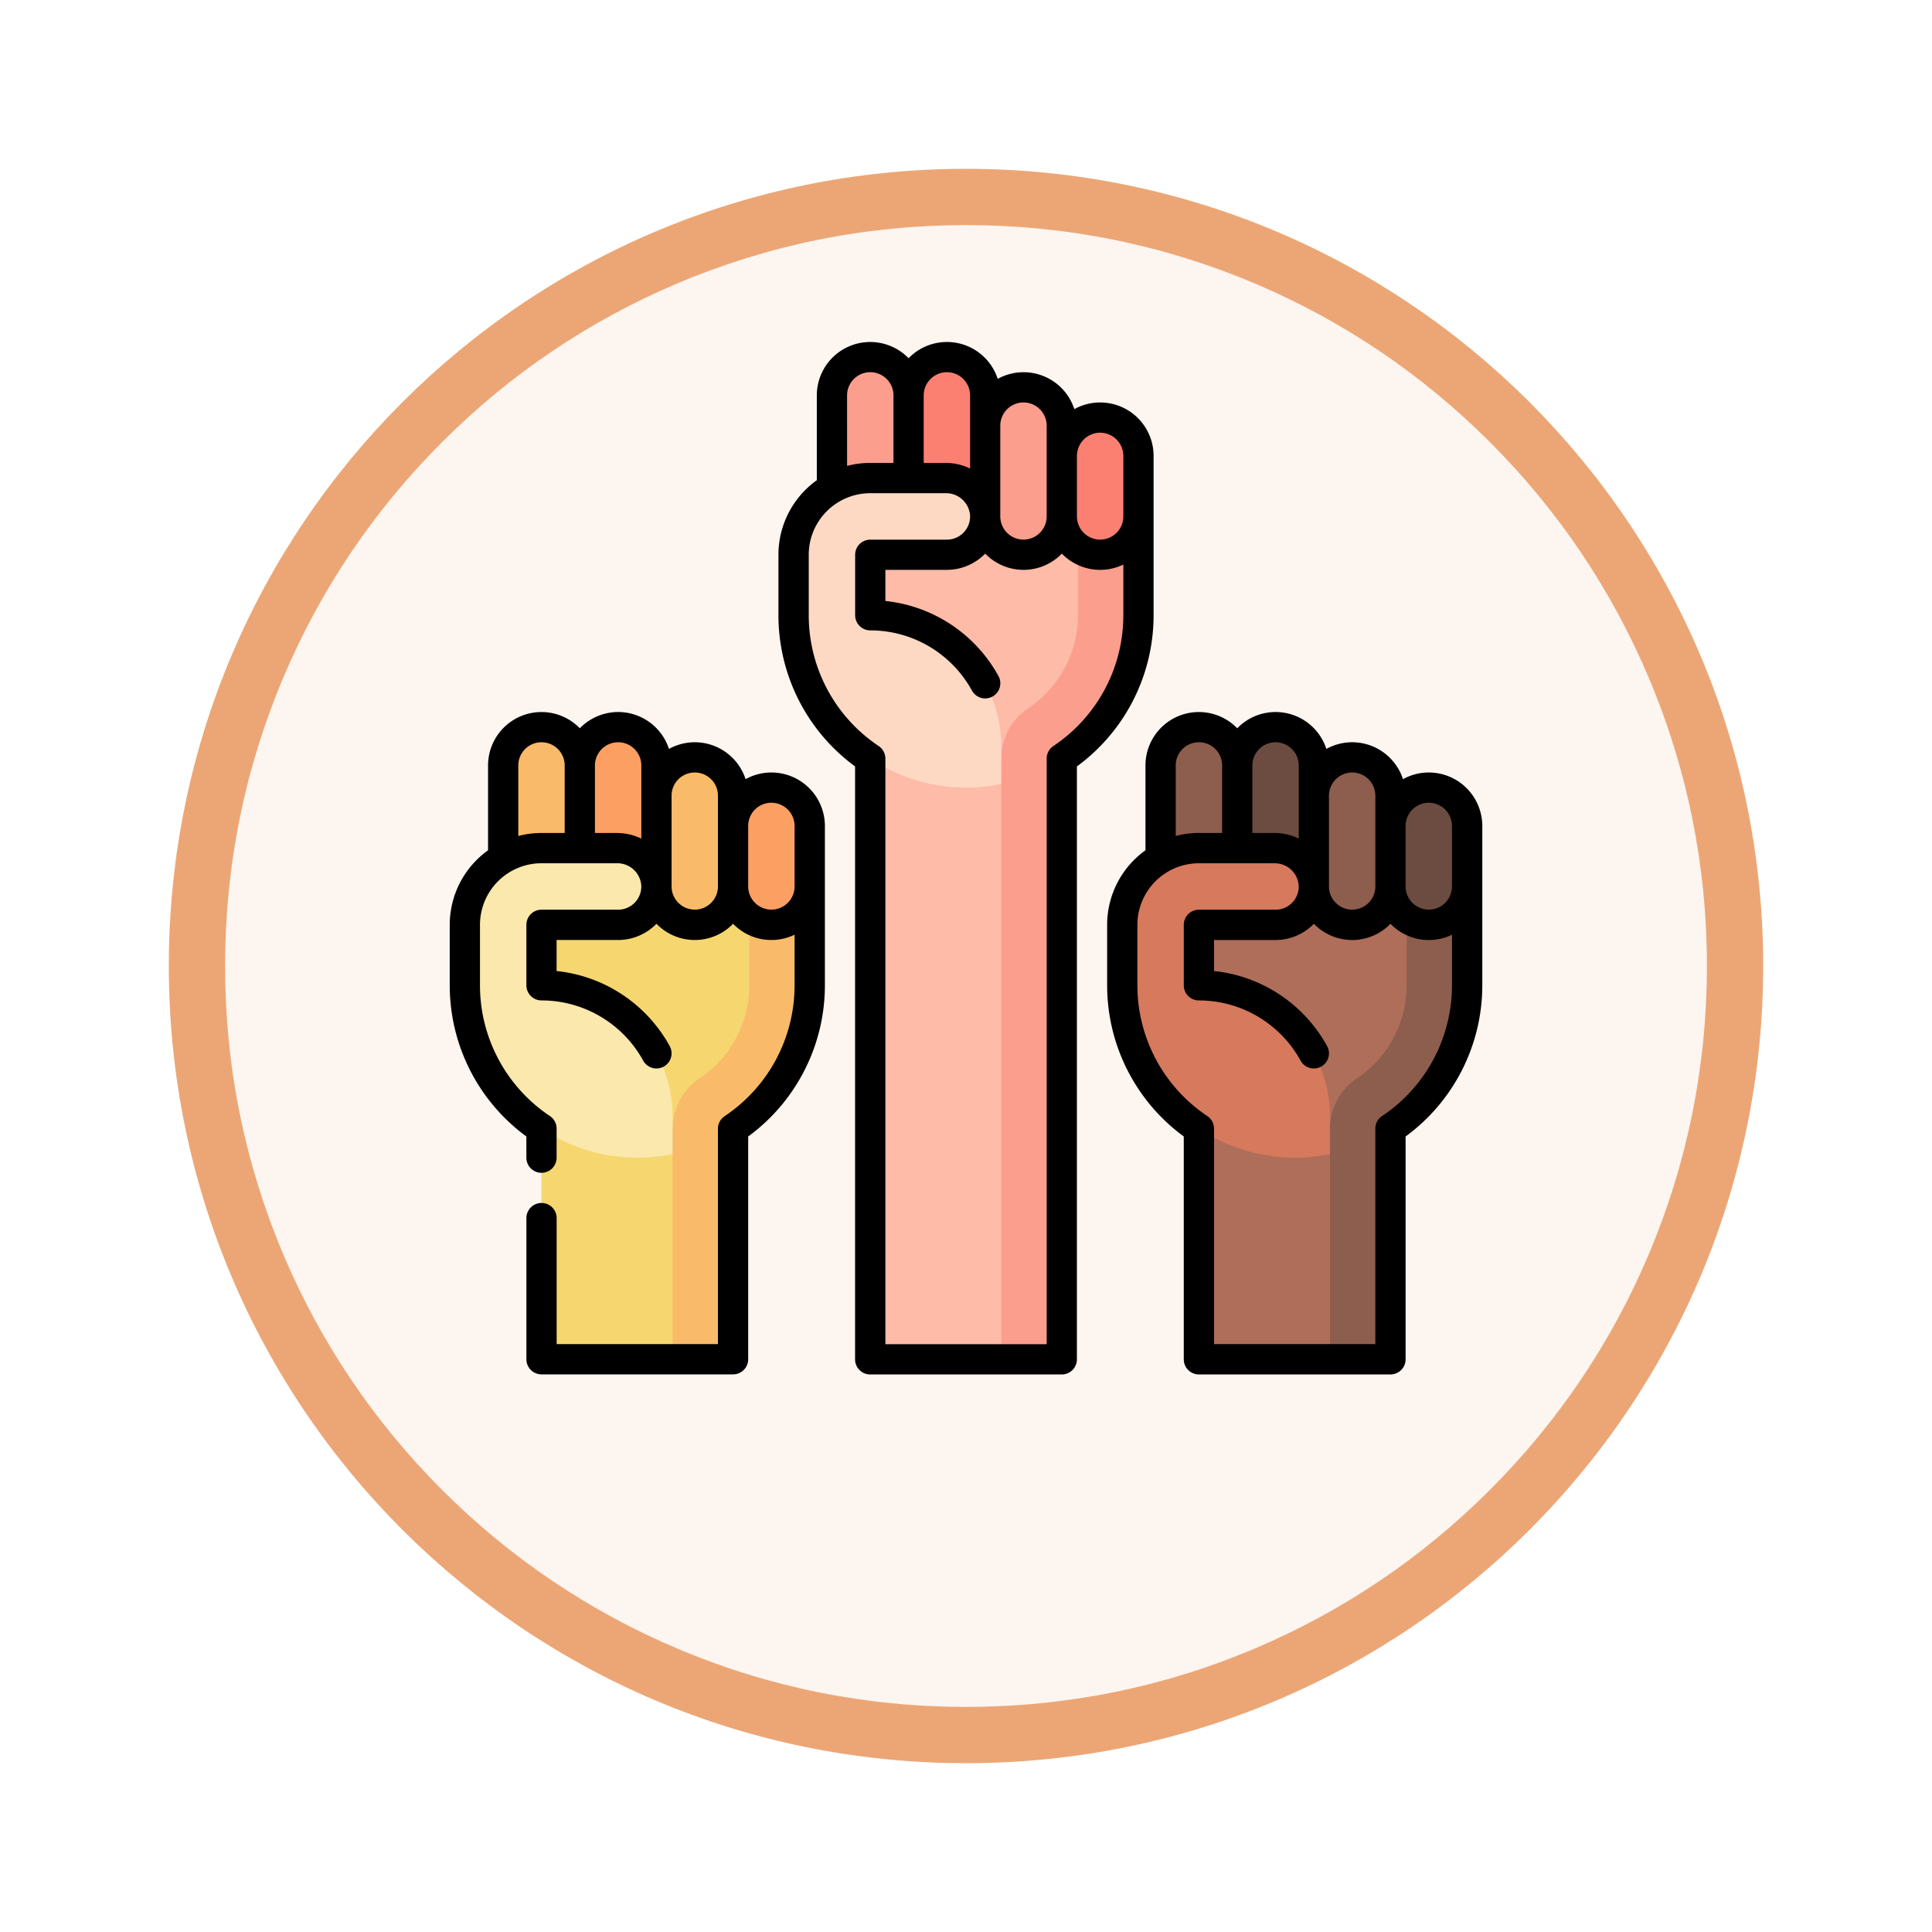 <svg xmlns="http://www.w3.org/2000/svg" xmlns:xlink="http://www.w3.org/1999/xlink" width="103" height="103" viewBox="0 0 103 103">
  <defs>
    <filter id="Trazado_978624" x="0" y="0" width="103" height="103" filterUnits="userSpaceOnUse">
      <feOffset dy="3" input="SourceAlpha"/>
      <feGaussianBlur stdDeviation="3" result="blur"/>
      <feFlood flood-opacity="0.161"/>
      <feComposite operator="in" in2="blur"/>
      <feComposite in="SourceGraphic"/>
    </filter>
  </defs>
  <g id="Grupo_1230167" data-name="Grupo 1230167" transform="translate(-196 -9013)">
    <g id="Grupo_1229385" data-name="Grupo 1229385" transform="translate(205 9019)">
      <g id="Grupo_1226922" data-name="Grupo 1226922" transform="translate(0 0)">
        <g id="Grupo_1224934" data-name="Grupo 1224934">
          <g id="Grupo_1222589" data-name="Grupo 1222589">
            <g id="Grupo_1203109" data-name="Grupo 1203109">
              <g id="Grupo_1176881" data-name="Grupo 1176881">
                <g id="Grupo_1175148" data-name="Grupo 1175148">
                  <g id="Grupo_1173798" data-name="Grupo 1173798">
                    <g id="Grupo_1171925" data-name="Grupo 1171925">
                      <g id="Grupo_1164524" data-name="Grupo 1164524">
                        <g id="Grupo_1144123" data-name="Grupo 1144123">
                          <g transform="matrix(1, 0, 0, 1, -9, -6)" filter="url(#Trazado_978624)">
                            <g id="Trazado_978624-2" data-name="Trazado 978624" transform="translate(9 6)" fill="#fcf5f0">
                              <path d="M 42.5 83.5 C 36.964 83.5 31.595 82.416 26.541 80.279 C 21.659 78.214 17.274 75.257 13.509 71.491 C 9.743 67.726 6.786 63.341 4.721 58.459 C 2.584 53.405 1.5 48.036 1.5 42.5 C 1.5 36.964 2.584 31.595 4.721 26.541 C 6.786 21.659 9.743 17.274 13.509 13.509 C 17.274 9.743 21.659 6.786 26.541 4.721 C 31.595 2.584 36.964 1.5 42.5 1.5 C 48.036 1.5 53.405 2.584 58.459 4.721 C 63.341 6.786 67.726 9.743 71.491 13.509 C 75.257 17.274 78.214 21.659 80.279 26.541 C 82.416 31.595 83.5 36.964 83.5 42.5 C 83.5 48.036 82.416 53.405 80.279 58.459 C 78.214 63.341 75.257 67.726 71.491 71.491 C 67.726 75.257 63.341 78.214 58.459 80.279 C 53.405 82.416 48.036 83.5 42.5 83.5 Z" stroke="none"/>
                              <path d="M 42.5 3 C 37.166 3 31.994 4.044 27.126 6.103 C 22.422 8.092 18.198 10.941 14.569 14.569 C 10.941 18.198 8.092 22.422 6.103 27.126 C 4.044 31.994 3 37.166 3 42.5 C 3 47.834 4.044 53.006 6.103 57.874 C 8.092 62.578 10.941 66.802 14.569 70.431 C 18.198 74.059 22.422 76.908 27.126 78.897 C 31.994 80.956 37.166 82 42.5 82 C 47.834 82 53.006 80.956 57.874 78.897 C 62.578 76.908 66.802 74.059 70.431 70.431 C 74.059 66.802 76.908 62.578 78.897 57.874 C 80.956 53.006 82 47.834 82 42.5 C 82 37.166 80.956 31.994 78.897 27.126 C 76.908 22.422 74.059 18.198 70.431 14.569 C 66.802 10.941 62.578 8.092 57.874 6.103 C 53.006 4.044 47.834 3 42.5 3 M 42.5 -7.62939453125e-06 C 65.972 -7.62939453125e-06 85 19.028 85 42.5 C 85 65.972 65.972 85 42.5 85 C 19.028 85 0 65.972 0 42.5 C 0 19.028 19.028 -7.62939453125e-06 42.5 -7.62939453125e-06 Z" stroke="none" fill="#eca675"/>
                            </g>
                          </g>
                        </g>
                      </g>
                    </g>
                  </g>
                </g>
              </g>
            </g>
          </g>
        </g>
      </g>
    </g>
    <g id="derechos-civiles_2_" data-name="derechos-civiles (2)" transform="translate(219.977 9031.231)">
      <path id="Trazado_1193144" data-name="Trazado 1193144" d="M196,85.582V92.83l1.344,3.568V130.62h6.988l1.613-32.028,4.085-7.644V85.582Z" transform="translate(-174.928 -76.381)" fill="#fdbba8"/>
      <path id="Trazado_1193145" data-name="Trazado 1193145" d="M264.2,85.582v5.367a5.964,5.964,0,0,1-2.654,4.963,3.225,3.225,0,0,0-1.431,2.68l-1.613.678,1.613.678V130.62h3.225V98.592a9.182,9.182,0,0,0,4.085-7.643V85.582Z" transform="translate(-230.708 -76.381)" fill="#fc9e8d"/>
      <path id="Trazado_1193146" data-name="Trazado 1193146" d="M292.155,37.5a2.043,2.043,0,0,0-2.043,2.043L288.5,41.155l1.613,1.613a2.043,2.043,0,0,0,4.085,0V39.543A2.043,2.043,0,0,0,292.155,37.5Z" transform="translate(-257.483 -33.468)" fill="#fc8071"/>
      <path id="Trazado_1193147" data-name="Trazado 1193147" d="M254.155,22.5a2.043,2.043,0,0,0-2.043,2.043L250.5,26.962l1.613,2.419a2.043,2.043,0,1,0,4.085,0V24.543A2.043,2.043,0,0,0,254.155,22.5Z" transform="translate(-223.569 -20.081)" fill="#fc9e8d"/>
      <path id="Trazado_1193148" data-name="Trazado 1193148" d="M216.155,7.5a2.043,2.043,0,0,0-2.043,2.043L212.5,15.993h5.7V9.543A2.043,2.043,0,0,0,216.155,7.5Z" transform="translate(-189.654 -6.694)" fill="#fc8071"/>
      <path id="Trazado_1193149" data-name="Trazado 1193149" d="M191.543,7.5A2.043,2.043,0,0,0,189.5,9.543v6.451h4.085V9.543A2.043,2.043,0,0,0,191.543,7.5Z" transform="translate(-169.127 -6.694)" fill="#fc9e8d"/>
      <path id="Trazado_1193150" data-name="Trazado 1193150" d="M174.585,74.811V71.585h4.085a2.043,2.043,0,0,0,2.04-2.141,2.081,2.081,0,0,0-2.1-1.944h-4.028a4.085,4.085,0,0,0-4.085,4.085v3.225a9.2,9.2,0,0,0,11.074,9V81.8A6.988,6.988,0,0,0,174.585,74.811Z" transform="translate(-152.169 -60.243)" fill="#fdd9c4"/>
      <path id="Trazado_1193151" data-name="Trazado 1193151" d="M33,269.082v7.248l1.344,3.568v14.494h6.988l1.613-12.3,4.085-7.644v-5.367Z" transform="translate(-29.452 -240.153)" fill="#f6d76f"/>
      <path id="Trazado_1193152" data-name="Trazado 1193152" d="M101.2,269.082v5.367a5.964,5.964,0,0,1-2.654,4.963,3.225,3.225,0,0,0-1.431,2.68l-1.613.678,1.613.678v10.944h3.225v-12.3a9.182,9.182,0,0,0,4.085-7.643v-5.367Z" transform="translate(-85.232 -240.153)" fill="#f9bb69"/>
      <path id="Trazado_1193153" data-name="Trazado 1193153" d="M129.155,221a2.043,2.043,0,0,0-2.043,2.043l-1.613,1.613,1.613,1.613a2.043,2.043,0,0,0,4.085,0v-3.225A2.043,2.043,0,0,0,129.155,221Z" transform="translate(-112.007 -197.24)" fill="#fc9f63"/>
      <path id="Trazado_1193154" data-name="Trazado 1193154" d="M91.155,206a2.043,2.043,0,0,0-2.043,2.043L87.5,210.462l1.613,2.419a2.043,2.043,0,0,0,4.085,0v-4.838A2.043,2.043,0,0,0,91.155,206Z" transform="translate(-78.093 -183.853)" fill="#f9bb69"/>
      <path id="Trazado_1193155" data-name="Trazado 1193155" d="M53.155,191a2.043,2.043,0,0,0-2.043,2.043L49.5,199.493h5.7v-6.451A2.043,2.043,0,0,0,53.155,191Z" transform="translate(-44.178 -170.465)" fill="#fc9f63"/>
      <path id="Trazado_1193156" data-name="Trazado 1193156" d="M28.543,191a2.043,2.043,0,0,0-2.043,2.043v6.451h4.085v-6.451A2.043,2.043,0,0,0,28.543,191Z" transform="translate(-23.651 -170.465)" fill="#f9bb69"/>
      <path id="Trazado_1193157" data-name="Trazado 1193157" d="M11.585,258.311v-3.225h4.085a2.043,2.043,0,0,0,2.04-2.141,2.081,2.081,0,0,0-2.1-1.944H11.585A4.085,4.085,0,0,0,7.5,255.085v3.225a9.2,9.2,0,0,0,11.074,9V265.3A6.988,6.988,0,0,0,11.585,258.311Z" transform="translate(-6.694 -224.015)" fill="#fae8ac"/>
      <path id="Trazado_1193158" data-name="Trazado 1193158" d="M359,269.082v7.248l1.344,3.568v14.494h6.988l1.613-12.3,4.085-7.644v-5.367Z" transform="translate(-320.404 -240.153)" fill="#ae6e5a"/>
      <path id="Trazado_1193159" data-name="Trazado 1193159" d="M427.2,269.082v5.367a5.964,5.964,0,0,1-2.654,4.963,3.225,3.225,0,0,0-1.431,2.68l-1.613.678,1.613.678v10.944h3.225v-12.3a9.182,9.182,0,0,0,4.085-7.643v-5.367Z" transform="translate(-376.183 -240.153)" fill="#8d5d4d"/>
      <path id="Trazado_1193160" data-name="Trazado 1193160" d="M455.155,221a2.043,2.043,0,0,0-2.043,2.043l-1.613,1.613,1.613,1.613a2.043,2.043,0,0,0,4.085,0v-3.225A2.043,2.043,0,0,0,455.155,221Z" transform="translate(-402.959 -197.24)" fill="#6c4b41"/>
      <path id="Trazado_1193161" data-name="Trazado 1193161" d="M417.155,206a2.043,2.043,0,0,0-2.043,2.043l-1.613,2.419,1.613,2.419a2.043,2.043,0,1,0,4.085,0v-4.838A2.043,2.043,0,0,0,417.155,206Z" transform="translate(-369.044 -183.853)" fill="#8d5d4d"/>
      <path id="Trazado_1193162" data-name="Trazado 1193162" d="M379.155,191a2.043,2.043,0,0,0-2.043,2.043l-1.613,6.451h5.7v-6.451A2.043,2.043,0,0,0,379.155,191Z" transform="translate(-335.13 -170.465)" fill="#6c4b41"/>
      <path id="Trazado_1193163" data-name="Trazado 1193163" d="M354.543,191a2.043,2.043,0,0,0-2.043,2.043v6.451h4.085v-6.451A2.043,2.043,0,0,0,354.543,191Z" transform="translate(-314.602 -170.465)" fill="#8d5d4d"/>
      <path id="Trazado_1193164" data-name="Trazado 1193164" d="M337.585,258.311v-3.225h4.085a2.043,2.043,0,0,0,2.04-2.141,2.081,2.081,0,0,0-2.1-1.944h-4.028a4.085,4.085,0,0,0-4.085,4.085v3.225a9.2,9.2,0,0,0,11.074,9V265.3A6.988,6.988,0,0,0,337.585,258.311Z" transform="translate(-297.645 -224.015)" fill="#d7795c"/>
      <path id="Trazado_1193165" data-name="Trazado 1193165" d="M183,6.074a2.848,2.848,0,0,0-4.225-2.493,2.847,2.847,0,0,0-4.085-1.613,2.846,2.846,0,0,0-4.752-1.1,2.847,2.847,0,0,0-4.892,1.983V7.37A4.888,4.888,0,0,0,163,11.342v3.225a9.986,9.986,0,0,0,4.085,8.062V54.239a.806.806,0,0,0,.806.806h10.214a.806.806,0,0,0,.806-.806V22.63A9.986,9.986,0,0,0,183,14.568Zm-2.849-1.236a1.238,1.238,0,0,1,1.236,1.236V9.3a1.236,1.236,0,1,1-2.473,0V6.074A1.238,1.238,0,0,1,180.148,4.838Zm-4.085-1.613A1.238,1.238,0,0,1,177.3,4.462V9.3a1.236,1.236,0,1,1-2.473,0V4.462A1.238,1.238,0,0,1,176.063,3.225Zm-4.085-1.613a1.238,1.238,0,0,1,1.236,1.236v3.9a2.954,2.954,0,0,0-1.294-.3h-1.179v-3.6A1.238,1.238,0,0,1,171.977,1.613Zm-5.322,1.236a1.236,1.236,0,1,1,2.473,0v3.6h-1.236a4.885,4.885,0,0,0-1.236.159Zm11,18.692a.806.806,0,0,0-.358.67V53.433h-8.6V22.211a.806.806,0,0,0-.358-.67,8.379,8.379,0,0,1-3.728-6.973V11.342a3.283,3.283,0,0,1,3.279-3.279h4.028a1.28,1.28,0,0,1,1.293,1.176,1.236,1.236,0,0,1-1.235,1.3h-4.085a.806.806,0,0,0-.806.806v3.225a.806.806,0,0,0,.806.806,6.187,6.187,0,0,1,5.421,3.21.806.806,0,0,0,1.413-.777,7.8,7.8,0,0,0-6.028-4V12.149h3.279a2.862,2.862,0,0,0,2.044-.865,2.842,2.842,0,0,0,4.084,0,2.844,2.844,0,0,0,3.279.583v2.7A8.378,8.378,0,0,1,177.657,21.541Z" transform="translate(-145.476)"/>
      <path id="Trazado_1193166" data-name="Trazado 1193166" d="M17.148,186.725a2.832,2.832,0,0,0-1.376.356,2.847,2.847,0,0,0-4.085-1.613,2.846,2.846,0,0,0-4.752-1.1,2.847,2.847,0,0,0-4.892,1.983v4.521A4.887,4.887,0,0,0,0,194.842v3.225a9.986,9.986,0,0,0,4.085,8.062v1.13a.806.806,0,1,0,1.613,0v-1.549a.806.806,0,0,0-.358-.67,8.379,8.379,0,0,1-3.728-6.973v-3.225a3.283,3.283,0,0,1,3.279-3.279H8.919a1.28,1.28,0,0,1,1.292,1.176,1.236,1.236,0,0,1-1.235,1.3H4.892a.806.806,0,0,0-.806.806v3.225a.806.806,0,0,0,.806.806,6.187,6.187,0,0,1,5.421,3.21.806.806,0,0,0,1.413-.777,7.8,7.8,0,0,0-6.029-4v-1.654H8.977a2.862,2.862,0,0,0,2.044-.865,2.842,2.842,0,0,0,4.084,0,2.844,2.844,0,0,0,3.279.583v2.7a8.378,8.378,0,0,1-3.728,6.973.806.806,0,0,0-.358.67V217.2H5.7v-6.719a.806.806,0,0,0-1.613,0v7.526a.806.806,0,0,0,.806.806H15.105a.806.806,0,0,0,.806-.806V206.13A9.986,9.986,0,0,0,20,198.068v-8.493A2.852,2.852,0,0,0,17.148,186.725ZM3.655,190.109v-3.76a1.236,1.236,0,1,1,2.473,0v3.6H4.892A4.885,4.885,0,0,0,3.655,190.109Zm5.264-.159H7.741v-3.6a1.236,1.236,0,1,1,2.473,0v3.9A2.953,2.953,0,0,0,8.919,189.951Zm4.143,4.085a1.238,1.238,0,0,1-1.236-1.236v-4.838a1.236,1.236,0,1,1,2.473,0V192.8A1.238,1.238,0,0,1,13.063,194.036Zm4.085,0a1.238,1.238,0,0,1-1.236-1.236v-3.225a1.236,1.236,0,1,1,2.473,0V192.8A1.238,1.238,0,0,1,17.148,194.036Z" transform="translate(0 -163.772)"/>
      <path id="Trazado_1193167" data-name="Trazado 1193167" d="M343.148,186.725a2.832,2.832,0,0,0-1.376.356,2.847,2.847,0,0,0-4.085-1.613,2.846,2.846,0,0,0-4.752-1.1,2.847,2.847,0,0,0-4.892,1.983v4.521A4.888,4.888,0,0,0,326,194.842v3.225a9.986,9.986,0,0,0,4.085,8.062v11.881a.806.806,0,0,0,.806.806h10.214a.806.806,0,0,0,.806-.806V206.13A9.986,9.986,0,0,0,346,198.068v-8.493A2.852,2.852,0,0,0,343.148,186.725Zm-4.085,0a1.238,1.238,0,0,1,1.236,1.236V192.8a1.236,1.236,0,0,1-2.473,0v-4.838A1.238,1.238,0,0,1,339.063,186.725Zm-4.085-1.613a1.238,1.238,0,0,1,1.236,1.236v3.9a2.953,2.953,0,0,0-1.294-.3h-1.179v-3.6A1.238,1.238,0,0,1,334.977,185.113Zm-5.322,1.236a1.236,1.236,0,1,1,2.473,0v3.6h-1.236a4.885,4.885,0,0,0-1.236.159Zm11,18.692a.806.806,0,0,0-.358.67V217.2h-8.6V205.711a.806.806,0,0,0-.358-.67,8.379,8.379,0,0,1-3.728-6.973v-3.225a3.283,3.283,0,0,1,3.279-3.279h4.028a1.28,1.28,0,0,1,1.293,1.176,1.236,1.236,0,0,1-1.235,1.3h-4.085a.806.806,0,0,0-.806.806v3.225a.806.806,0,0,0,.806.806,6.187,6.187,0,0,1,5.421,3.21.806.806,0,0,0,1.413-.777,7.8,7.8,0,0,0-6.028-4v-1.654h3.279a2.862,2.862,0,0,0,2.044-.865,2.843,2.843,0,0,0,4.084,0,2.844,2.844,0,0,0,3.279.583v2.7A8.379,8.379,0,0,1,340.657,205.041Zm2.491-11.005a1.238,1.238,0,0,1-1.236-1.236v-3.225a1.236,1.236,0,1,1,2.473,0V192.8A1.238,1.238,0,0,1,343.148,194.036Z" transform="translate(-290.952 -163.772)"/>
    </g>
  </g>
</svg>
